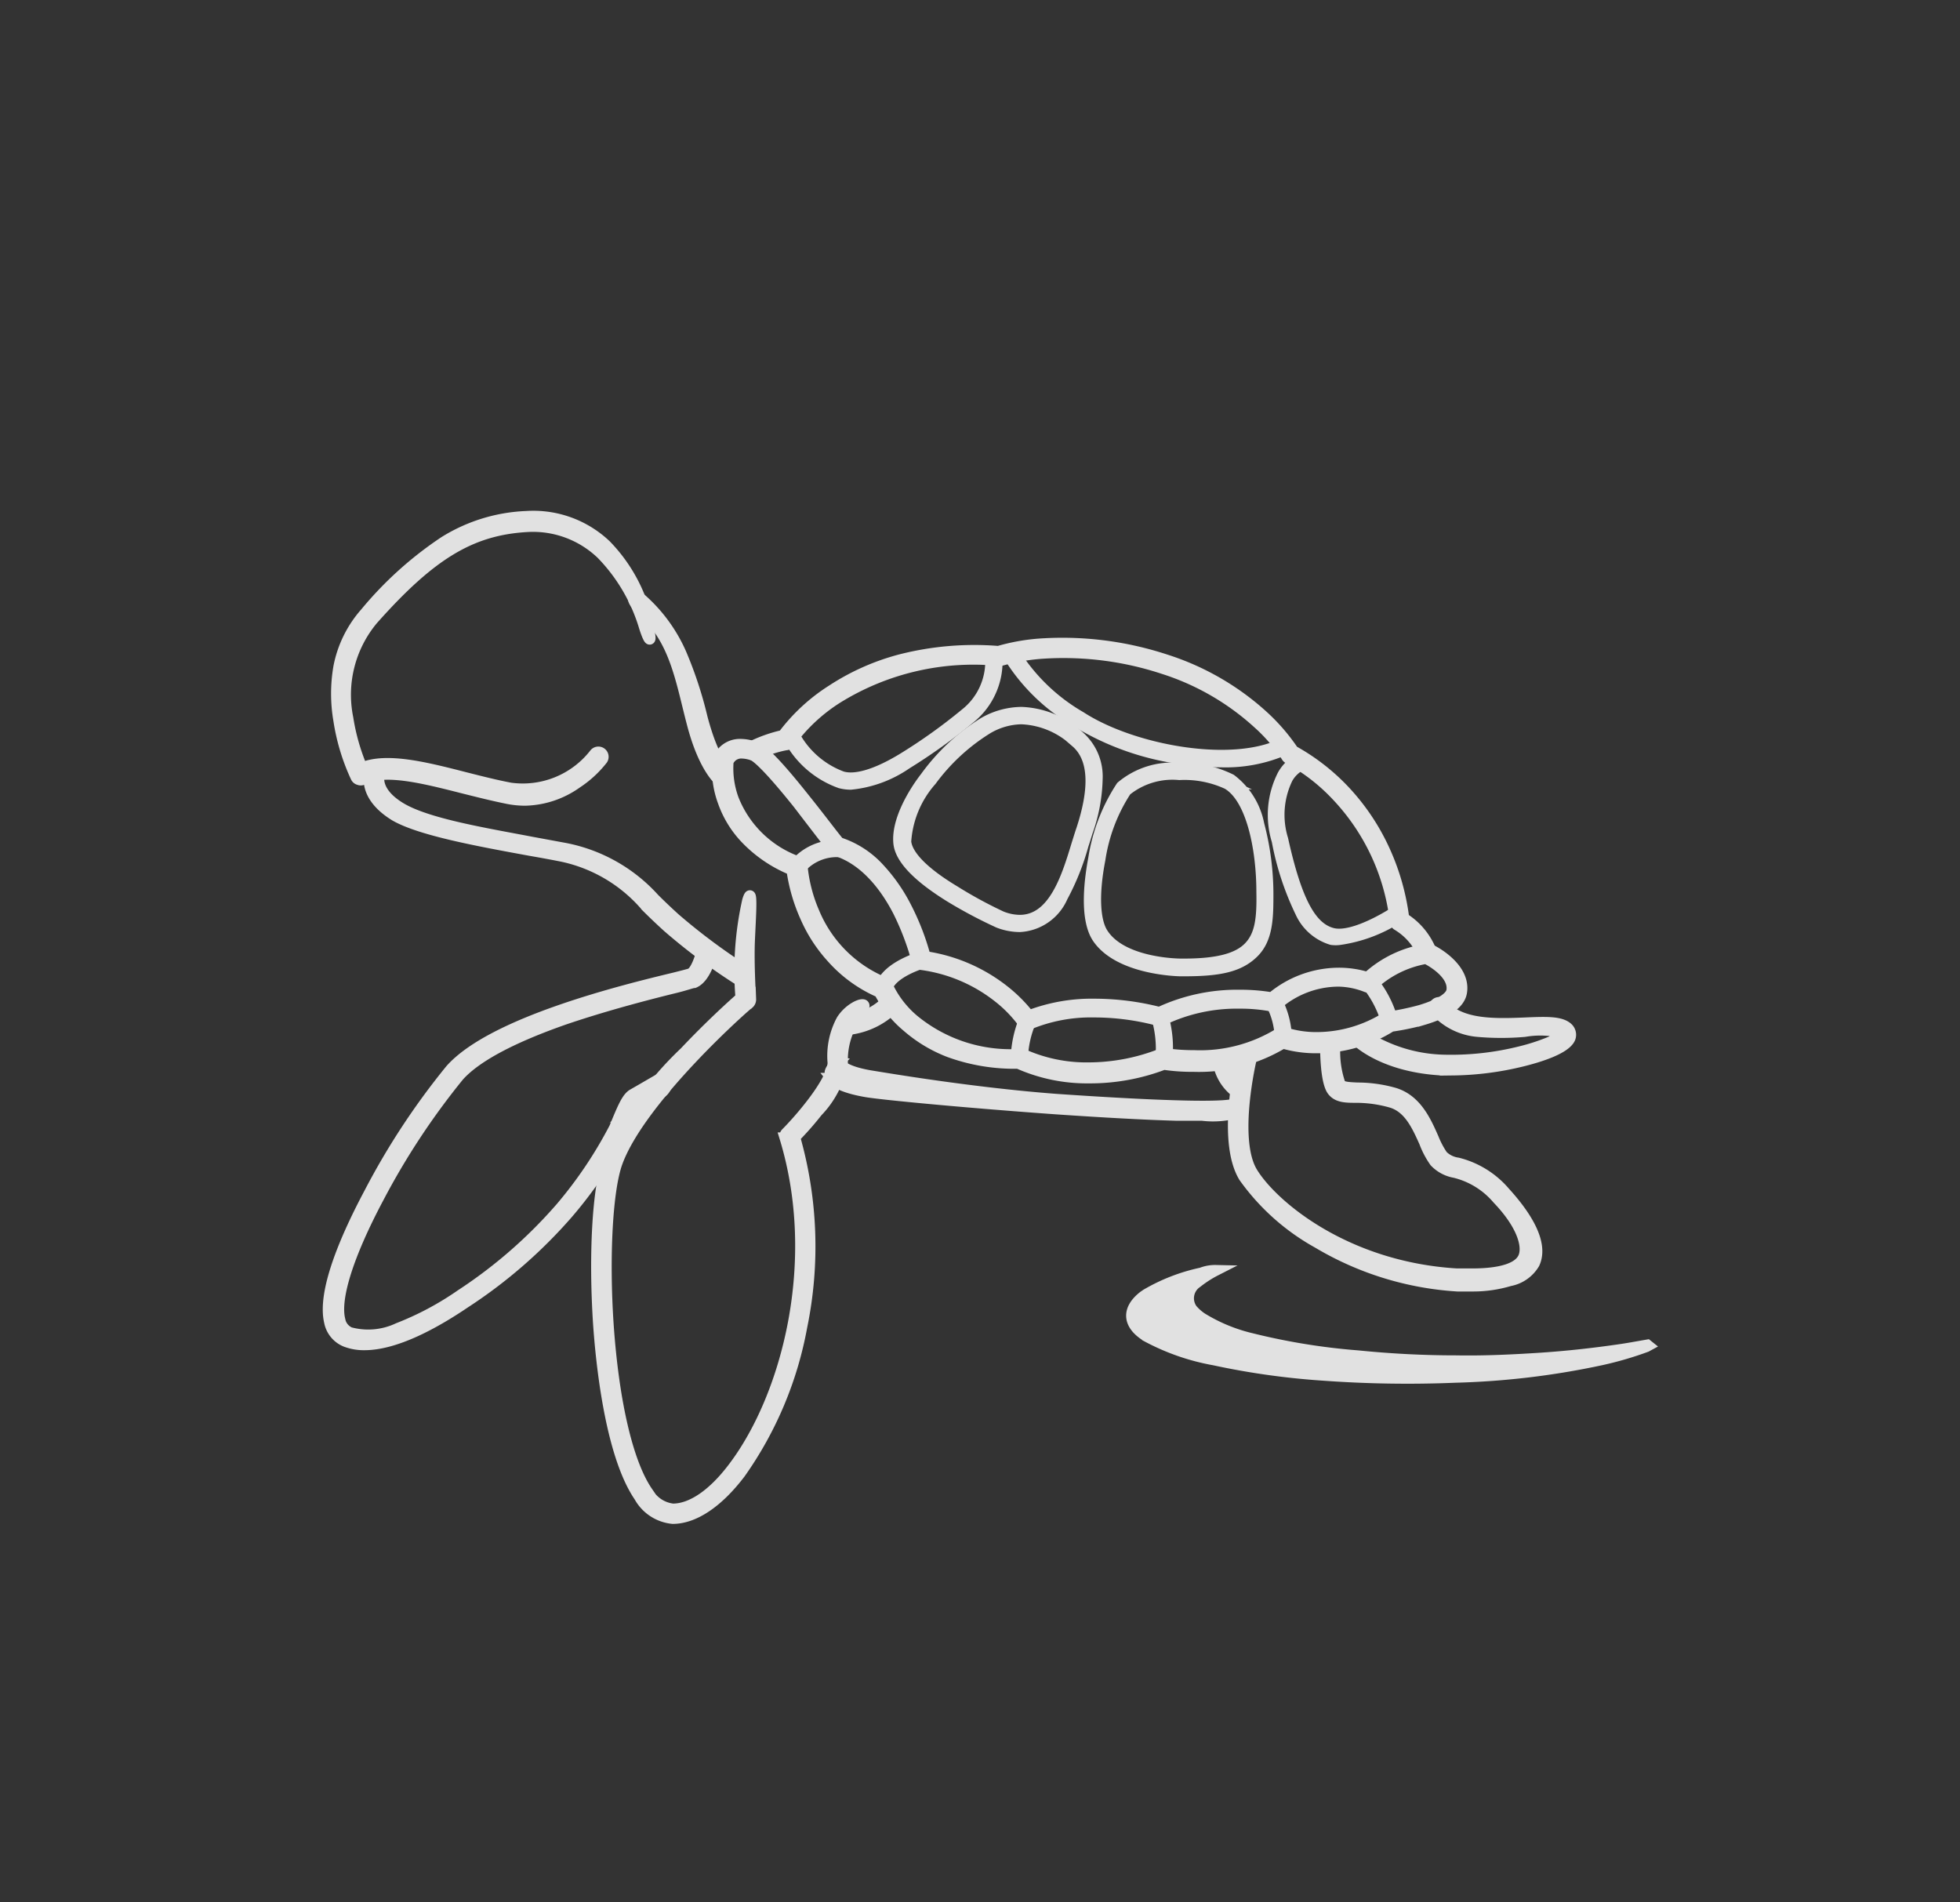 <svg id="Ebene_1" data-name="Ebene 1" xmlns="http://www.w3.org/2000/svg" viewBox="0 0 113.86 110.51"><rect x="0" y="0" width="113.86" height="110.51" fill="#333333" stroke="none"/><defs><style>.cls-1{opacity:0.85;}.cls-2{fill:#fff;stroke:#fff;stroke-miterlimit:10;stroke-width:0.63px;}</style></defs><g class="cls-1"><path class="cls-2" d="M95.7,78.13c-.58.1-1.16.21-1.74.29-1.46.21-2.92.37-4.39.47-1.67.11-3.33.19-5,.16-1.9,0-3.8-.1-5.69-.29a37.68,37.68,0,0,1-6.17-1,9.77,9.77,0,0,1-2.87-1.18,2.69,2.69,0,0,1-.59-.52,1.1,1.1,0,0,1,.29-1.56,6.53,6.53,0,0,1,1.09-.7,2.16,2.16,0,0,0-.84.15,10.75,10.75,0,0,0-3.2,1.24l-.16.11c-1,.78-.92,1.68.23,2.36A13.15,13.15,0,0,0,70.53,79a43.77,43.77,0,0,0,6.34.89,67.66,67.66,0,0,0,7.67.12A46,46,0,0,0,93,79a20,20,0,0,0,2.64-.77l.11-.06Z"/><path class="cls-2" d="M77.82,54.58a1.71,1.71,0,0,1-.46,0,2.9,2.9,0,0,1-1.81-1.59,16.33,16.33,0,0,1-1.36-4.15A5.1,5.1,0,0,1,74.53,45a2.39,2.39,0,0,1,1-.94.18.18,0,0,1,.24.11.18.18,0,0,1-.11.24,1.94,1.94,0,0,0-.87.81,4.84,4.84,0,0,0-.27,3.54c.79,3.56,1.63,5.14,2.89,5.46S81,53,81,53a.2.2,0,0,1,.26.07.19.19,0,0,1-.06.25A8.46,8.46,0,0,1,77.82,54.58Z"/><path class="cls-2" d="M70.93,44.26a15.94,15.94,0,0,1-2.33-.18,15.74,15.74,0,0,1-6-2.12,11.15,11.15,0,0,1-4-3.85.19.19,0,0,1,.09-.25.18.18,0,0,1,.25.09,11.06,11.06,0,0,0,3.85,3.7c2.94,1.91,8.68,3,11.66,1.57a.19.19,0,0,1,.25.09.19.19,0,0,1-.08.25A8.61,8.61,0,0,1,70.93,44.26Z"/><path class="cls-2" d="M49.42,45.56a2.37,2.37,0,0,1-.61-.08,5.46,5.46,0,0,1-3-2.61.18.18,0,0,1,.08-.25.19.19,0,0,1,.25.08h0a5.19,5.19,0,0,0,2.78,2.42c.77.23,2-.13,3.54-1.07a32,32,0,0,0,3.61-2.58,3.87,3.87,0,0,0,1.47-3.33.2.2,0,0,1,.16-.21.19.19,0,0,1,.21.16,4.14,4.14,0,0,1-.09,1.28,4.24,4.24,0,0,1-1.52,2.39,32.54,32.54,0,0,1-3.64,2.61A6.87,6.87,0,0,1,49.42,45.56Z"/><path class="cls-2" d="M59.24,53.83A3.47,3.47,0,0,1,58,53.59h0a27.23,27.23,0,0,1-2.79-1.48c-1.91-1.18-2.92-2.24-3-3.15-.12-1.34.92-3,1.55-3.81A12.08,12.08,0,0,1,57.12,42a4.47,4.47,0,0,1,2.22-.62,5.22,5.22,0,0,1,3.4,1.44,3.1,3.1,0,0,1,1,2.43,9.7,9.7,0,0,1-.58,3.09c-.07.23-.15.49-.24.76a14.41,14.41,0,0,1-1.2,3A2.87,2.87,0,0,1,59.24,53.83Zm-1.07-.59a2.92,2.92,0,0,0,1.07.22c2,0,2.76-2.58,3.33-4.45.09-.28.17-.55.25-.78.83-2.5.73-4.22-.32-5.12a4.86,4.86,0,0,0-3.16-1.35,4,4,0,0,0-2,.58,11.69,11.69,0,0,0-3.24,3,5.93,5.93,0,0,0-1.48,3.55c.07.78,1,1.77,2.83,2.87A25.31,25.31,0,0,0,58.17,53.24Z"/><path class="cls-2" d="M68.78,56.4h-.19c-.14,0-3.56-.07-4.82-1.9-.8-1.17-.43-3.61-.24-4.61a10.57,10.57,0,0,1,1.61-4.2,4.6,4.6,0,0,1,3.37-1.06,6.33,6.33,0,0,1,3,.65,4.3,4.3,0,0,1,1.62,2.61,15.92,15.92,0,0,1,.53,4c0,1.35,0,2.62-.84,3.45S70.82,56.4,68.78,56.4ZM68.51,45a4.28,4.28,0,0,0-3.09.93,10,10,0,0,0-1.52,4c-.39,2-.32,3.59.18,4.32C65.23,56,68.56,56,68.6,56h.18c1.94,0,3.14-.31,3.79-1s.76-1.66.73-3.18c0-2.49-.58-5.45-2-6.28A5.93,5.93,0,0,0,68.51,45Z"/><path class="cls-2" d="M80.72,59.48a.19.19,0,0,1-.19-.17,6.26,6.26,0,0,0-1.17-2.19.19.19,0,1,1,.29-.23,6.29,6.29,0,0,1,1.25,2.38.18.18,0,0,1-.16.21Z"/><path class="cls-2" d="M74.52,60.41h0a.18.18,0,0,1-.16-.21,4.49,4.49,0,0,0-.54-1.94.19.19,0,0,1,.33-.17,4.81,4.81,0,0,1,.58,2.16A.18.18,0,0,1,74.52,60.41Z"/><path class="cls-2" d="M67.61,61.67h-.06a.18.18,0,0,1-.11-.24,6.37,6.37,0,0,0-.24-2.31.19.19,0,0,1,.13-.23.18.18,0,0,1,.23.13,6.57,6.57,0,0,1,.23,2.54A.18.18,0,0,1,67.61,61.67Z"/><path class="cls-2" d="M59.22,61.67a.18.18,0,0,1-.19-.18,6.38,6.38,0,0,1,.48-2.27.19.19,0,0,1,.25-.1.2.2,0,0,1,.1.25,5.89,5.89,0,0,0-.46,2.12A.18.18,0,0,1,59.22,61.67Z"/><path class="cls-2" d="M51.29,57.57h0a.18.18,0,0,1-.13-.23c.3-1.16,2.28-1.74,2.37-1.76a.19.19,0,0,1,.1.36h0s-1.86.54-2.11,1.5A.19.19,0,0,1,51.29,57.57Z"/><path class="cls-2" d="M46.3,50.53a.17.17,0,0,1-.1,0,.19.19,0,0,1-.06-.26,3.15,3.15,0,0,1,2.64-1.16.2.2,0,0,1,.18.2.19.19,0,0,1-.2.17,2.81,2.81,0,0,0-2.3,1A.22.22,0,0,1,46.3,50.53Z"/><path class="cls-2" d="M49.24,59.81h-.16a.28.28,0,0,1-.26-.3.27.27,0,0,1,.3-.26,3.73,3.73,0,0,0,2.43-1.13.28.28,0,1,1,.41.39A4.44,4.44,0,0,1,49.24,59.81Z"/><path class="cls-2" d="M63.28,62.62a9.8,9.8,0,0,1-4.13-.85,11.1,11.1,0,0,1-4-.66,8.16,8.16,0,0,1-2.45-1.47,6.5,6.5,0,0,1-1.61-2,7.9,7.9,0,0,1-2.76-2,8.61,8.61,0,0,1-1.55-2.4A10.06,10.06,0,0,1,46,50.53a7.77,7.77,0,0,1-2.67-1.81,5.93,5.93,0,0,1-1.31-2.12,5.45,5.45,0,0,1-.32-2.46.43.43,0,0,0,0,0,1.36,1.36,0,0,1,1.35-.9,2.46,2.46,0,0,1,.84.17c.29.11.91.54,2.86,3,.91,1.13,1.74,2.25,2,2.54a5.41,5.41,0,0,1,2.34,1.52,9.91,9.91,0,0,1,1.58,2.29,14.45,14.45,0,0,1,1.08,2.81,9.68,9.68,0,0,1,4.61,2A8.52,8.52,0,0,1,59.78,59a10.2,10.2,0,0,1,3.81-.67,15.29,15.29,0,0,1,3.76.48,10.69,10.69,0,0,1,4.67-1,10.85,10.85,0,0,1,1.86.15,6.09,6.09,0,0,1,3.88-1.43,5.62,5.62,0,0,1,1.68.25,6.51,6.51,0,0,1,3.44-1.64.27.27,0,0,1,.15,0c.08,0,2.1,1,1.88,2.48-.09.66-.84,1.2-2.22,1.61a14.41,14.41,0,0,1-1.87.39,8.14,8.14,0,0,1-4.29,1.25,6.85,6.85,0,0,1-2-.27,9.47,9.47,0,0,1-5.19,1.35,11,11,0,0,1-1.73-.12A12,12,0,0,1,63.28,62.62Zm-4.06-1.41a.31.31,0,0,1,.13,0,9,9,0,0,0,3.93.82,11.53,11.53,0,0,0,4.23-.83.26.26,0,0,1,.15,0,11.51,11.51,0,0,0,1.71.12,8.75,8.75,0,0,0,5-1.33.26.26,0,0,1,.27,0,6,6,0,0,0,1.91.28,7.61,7.61,0,0,0,4-1.19.17.17,0,0,1,.11,0,15.75,15.75,0,0,0,1.86-.39c1.1-.33,1.76-.74,1.82-1.15.14-.95-1.17-1.7-1.5-1.86a6.07,6.07,0,0,0-3.16,1.59.28.28,0,0,1-.3.06A4.59,4.59,0,0,0,77.76,57a5.47,5.47,0,0,0-3.62,1.39.3.3,0,0,1-.24.06A9.75,9.75,0,0,0,72,58.28a9.94,9.94,0,0,0-4.51,1,.31.31,0,0,1-.21,0,14.44,14.44,0,0,0-3.71-.49,9.39,9.39,0,0,0-3.79.71.29.29,0,0,1-.35-.1A7.55,7.55,0,0,0,58,57.93a9.19,9.19,0,0,0-4.5-1.9.28.28,0,0,1-.23-.22,15.58,15.58,0,0,0-1.09-2.87c-.69-1.34-1.88-3-3.66-3.54a.33.33,0,0,1-.15-.11s-1-1.29-2-2.6c-1.88-2.35-2.46-2.74-2.62-2.81a2,2,0,0,0-.64-.13.82.82,0,0,0-.81.5,5.18,5.18,0,0,0,.31,2.19,6.33,6.33,0,0,0,3.81,3.64.3.3,0,0,1,.18.24A8.85,8.85,0,0,0,47.29,53a7.53,7.53,0,0,0,4.11,4.09.29.29,0,0,1,.15.16,5.79,5.79,0,0,0,1.53,2,8.84,8.84,0,0,0,6.13,2Z"/><path class="cls-2" d="M50,58.71a4.4,4.4,0,0,0-1.06,3,5.45,5.45,0,0,1-1.46,2.87,17.72,17.72,0,0,1-1.31,1.49,23.1,23.1,0,0,1,.41,11A21.38,21.38,0,0,1,43,85.58c-1.29,1.7-2.68,2.63-3.92,2.63h0a2.48,2.48,0,0,1-1.94-1.27c-1.69-2.47-2.22-7.84-2.37-10-.27-4.07-.05-7.92.55-9.59a20.14,20.14,0,0,1,4.46-6.23c1.49-1.58,2.87-2.82,3.26-3.16a18.67,18.67,0,0,1,.39-5.65c.31-1,.17.91.11,2.32s.07,3.42.07,3.42a.31.31,0,0,1-.1.24c-.06,0-6.3,5.5-7.66,9.25-.57,1.58-.78,5.43-.52,9.36.31,4.55,1.14,8.1,2.28,9.76a1.93,1.93,0,0,0,1.48,1c1.07,0,2.32-.83,3.51-2.41,3.14-4.14,5.18-12,3-19.15a.29.29,0,0,1,.07-.28c.76-.76,2.72-3,2.72-4.09a4.39,4.39,0,0,1,.51-2.48C49.5,58.32,50.66,58.08,50,58.71Z"/><path class="cls-2" d="M82.91,55.61a.28.28,0,0,1-.26-.19,3.65,3.65,0,0,0-1.46-1.67.26.26,0,0,1-.14-.21,12.68,12.68,0,0,0-3.41-7.33,11.16,11.16,0,0,0-2.78-2.15.25.25,0,0,1-.12-.11A9.65,9.65,0,0,0,73.06,42a14.81,14.81,0,0,0-5.49-3.16,18.53,18.53,0,0,0-6.81-.9,12,12,0,0,0-2.62.43.2.2,0,0,1-.11,0,15,15,0,0,0-9.37,2.17,10,10,0,0,0-2.78,2.6.28.28,0,0,1-.23.13,6.51,6.51,0,0,0-1.71.58.29.29,0,0,1-.37-.14.28.28,0,0,1,.14-.37,8.26,8.26,0,0,1,1.78-.62,10.71,10.71,0,0,1,2.86-2.64,13.55,13.55,0,0,1,3.93-1.75A17.31,17.31,0,0,1,58,37.84a11.57,11.57,0,0,1,2.7-.45,19.19,19.19,0,0,1,7,.93,15.3,15.3,0,0,1,5.71,3.3,11.3,11.3,0,0,1,1.72,2A12.2,12.2,0,0,1,78,45.82a12.79,12.79,0,0,1,2.19,3.08,13.51,13.51,0,0,1,1.36,4.44,4,4,0,0,1,1.58,1.89.27.27,0,0,1-.16.36Z"/><path class="cls-2" d="M69.82,64.79l-1.53,0c-1.75-.05-4.14-.18-6.92-.37-4.92-.35-10.07-.83-11.06-1s-1.73-.44-2-.78a.45.45,0,0,1-.09-.34c0-.15.36-.64.51-.61a.29.29,0,0,1,.23.26s.31.32,1.59.54c1,.16,5.92,1,10.82,1.37,2.77.19,5.15.32,6.89.37,2.89.09,3.38-.06,3.46-.11a.29.29,0,0,1,.39.1.28.28,0,0,1-.11.38A5.2,5.2,0,0,1,69.82,64.79Z"/><path class="cls-2" d="M71.9,63.4a.3.3,0,0,1-.15,0,2.72,2.72,0,0,1-1-1.78.28.28,0,0,1,.24-.32.29.29,0,0,1,.31.25,2.27,2.27,0,0,0,.72,1.39.27.27,0,0,1,.08.38A.31.31,0,0,1,71.9,63.4Z"/><path class="cls-2" d="M85.6,74.71l-.93,0a18,18,0,0,1-8.12-2.51,13,13,0,0,1-4.28-3.82c-1.3-2.13-.17-6.83-.12-7a.27.27,0,0,1,.33-.21.28.28,0,0,1,.21.34s-1.12,4.67.06,6.6S78.17,73.61,84.62,74l.9,0c1.7,0,2.75-.34,3-1S88.4,71.11,87,69.65a4.72,4.72,0,0,0-2.49-1.54,2.1,2.1,0,0,1-1.16-.62,5,5,0,0,1-.6-1.14c-.42-.93-.89-2-1.92-2.31a7.4,7.4,0,0,0-2-.29c-.64,0-1.14,0-1.44-.41C77,62.78,77,61,77,60.59a.28.28,0,0,1,.28-.27.28.28,0,0,1,.28.29A5.7,5.7,0,0,0,77.86,63c.13.16.53.18,1,.2A7.86,7.86,0,0,1,81,63.5c1.28.39,1.83,1.63,2.27,2.63a5.14,5.14,0,0,0,.53,1,1.55,1.55,0,0,0,.88.43,5.28,5.28,0,0,1,2.74,1.7c.91,1,2.33,2.81,1.71,4.14a2.11,2.11,0,0,1-1.43,1A7.44,7.44,0,0,1,85.6,74.71Z"/><path class="cls-2" d="M90.05,60.53a12,12,0,0,1-1.72.56,16.59,16.59,0,0,1-4.56.49,8.84,8.84,0,0,1-3.53-.87A4.25,4.25,0,0,1,79.15,60a.28.28,0,0,0-.4,0,.27.27,0,0,0,0,.39c.06.07,1.56,1.58,5,1.77l.65,0a17.67,17.67,0,0,0,4-.51c.94-.23,2.55-.71,2.81-1.35a.54.54,0,0,0-.17-.61c-.42-.35-1.26-.32-2.42-.27-1.69.07-3.79.15-4.78-1.05a.28.28,0,1,0-.43.35,3.71,3.71,0,0,0,2.44,1.2,15.44,15.44,0,0,0,2.72,0,5.28,5.28,0,0,1,1.81,0C90.76,60.16,90.22,60.46,90.05,60.53Z"/><path class="cls-2" d="M43.17,57a.23.23,0,0,1-.14,0,34.89,34.89,0,0,1-4.24-3.15q-.66-.6-1.23-1.17a8.82,8.82,0,0,0-4.84-2.92c-.59-.12-1.25-.24-1.94-.36-3-.55-6.33-1.16-7.81-2-1.95-1.18-1.49-2.48-1.47-2.53l.53.19h0s-.3.93,1.23,1.86,4.84,1.47,7.62,2l1.95.36A9.37,9.37,0,0,1,38,52.2c.38.38.78.76,1.21,1.15a35.34,35.34,0,0,0,4.16,3.09.29.29,0,0,1,.09.39A.28.28,0,0,1,43.17,57Z"/><path class="cls-2" d="M37.71,36.67a9.27,9.27,0,0,0-2.51-5A6.12,6.12,0,0,0,30.57,30a9.72,9.72,0,0,0-4.76,1.47,21.14,21.14,0,0,0-4.58,4.13,6.64,6.64,0,0,0-1.55,3.15,9.1,9.1,0,0,0,0,3.09,12.13,12.13,0,0,0,1,3.31.26.26,0,0,0,.17.14.29.29,0,0,0,.22,0c1.2-.69,3.55-.09,5.83.49.88.22,1.79.45,2.65.62a5.17,5.17,0,0,0,.95.09,5.36,5.36,0,0,0,3-1A6.27,6.27,0,0,0,35,44.11a.28.28,0,0,0-.45-.33,5.29,5.29,0,0,1-4.9,2c-.85-.16-1.75-.39-2.62-.61-2.34-.6-4.56-1.16-6-.57a12.2,12.2,0,0,1-.82-2.88A6.81,6.81,0,0,1,21.65,36c3.39-3.82,5.73-5.23,9-5.41a5.75,5.75,0,0,1,4.31,1.61,10.3,10.3,0,0,1,2.48,4.25C37.72,37.32,37.85,37.32,37.71,36.67Z"/><path class="cls-2" d="M42,45.19c-.06,0,0,.3-.09.25s-1-.77-1.68-3.34-1-5-3-6.69c-.12-.1-.51-.53-.41-.64a.29.29,0,0,1,.4,0A9.09,9.09,0,0,1,39.58,38a23.1,23.1,0,0,1,1.21,3.69C41.4,44,42,44.56,42.05,44.57a.28.28,0,0,1,0,.39C42,45,42.06,45.19,42,45.19Z"/><path class="cls-2" d="M21.17,78.12a2.94,2.94,0,0,1-1.09-.19,1.55,1.55,0,0,1-.94-1.15c-.42-1.79,1-5,2.32-7.48a42.07,42.07,0,0,1,4.71-7.16c2.44-2.76,10.09-4.63,13-5.33.44-.11.87-.22.94-.25.29-.12.57-.89.67-1.38a.29.29,0,0,1,.33-.22.28.28,0,0,1,.22.33c0,.25-.34,1.51-1,1.79-.11,0-.38.11-1,.27-1.39.34-4,1-6.53,1.86-3.09,1.08-5.16,2.19-6.15,3.3A42.39,42.39,0,0,0,22,69.56c-1.76,3.31-2.56,5.83-2.26,7.09a1,1,0,0,0,.59.76,4.08,4.08,0,0,0,2.8-.25,17.48,17.48,0,0,0,3.64-1.94,27.88,27.88,0,0,0,5.83-5.09,24.85,24.85,0,0,0,3.1-4.62c.48-1.17.72-1.74,1.06-1.94.67-.38,1.51-.88,1.57-.9a13.65,13.65,0,0,0,1.81-1.27c.68-1.22-1.23.76-1.43,1.65-.14.63-1,.66-1.67,1a5.85,5.85,0,0,0-.82,1.66A25.18,25.18,0,0,1,33,70.47a28.6,28.6,0,0,1-6,5.22C25.27,76.86,23,78.12,21.17,78.12Z"/></g></svg>